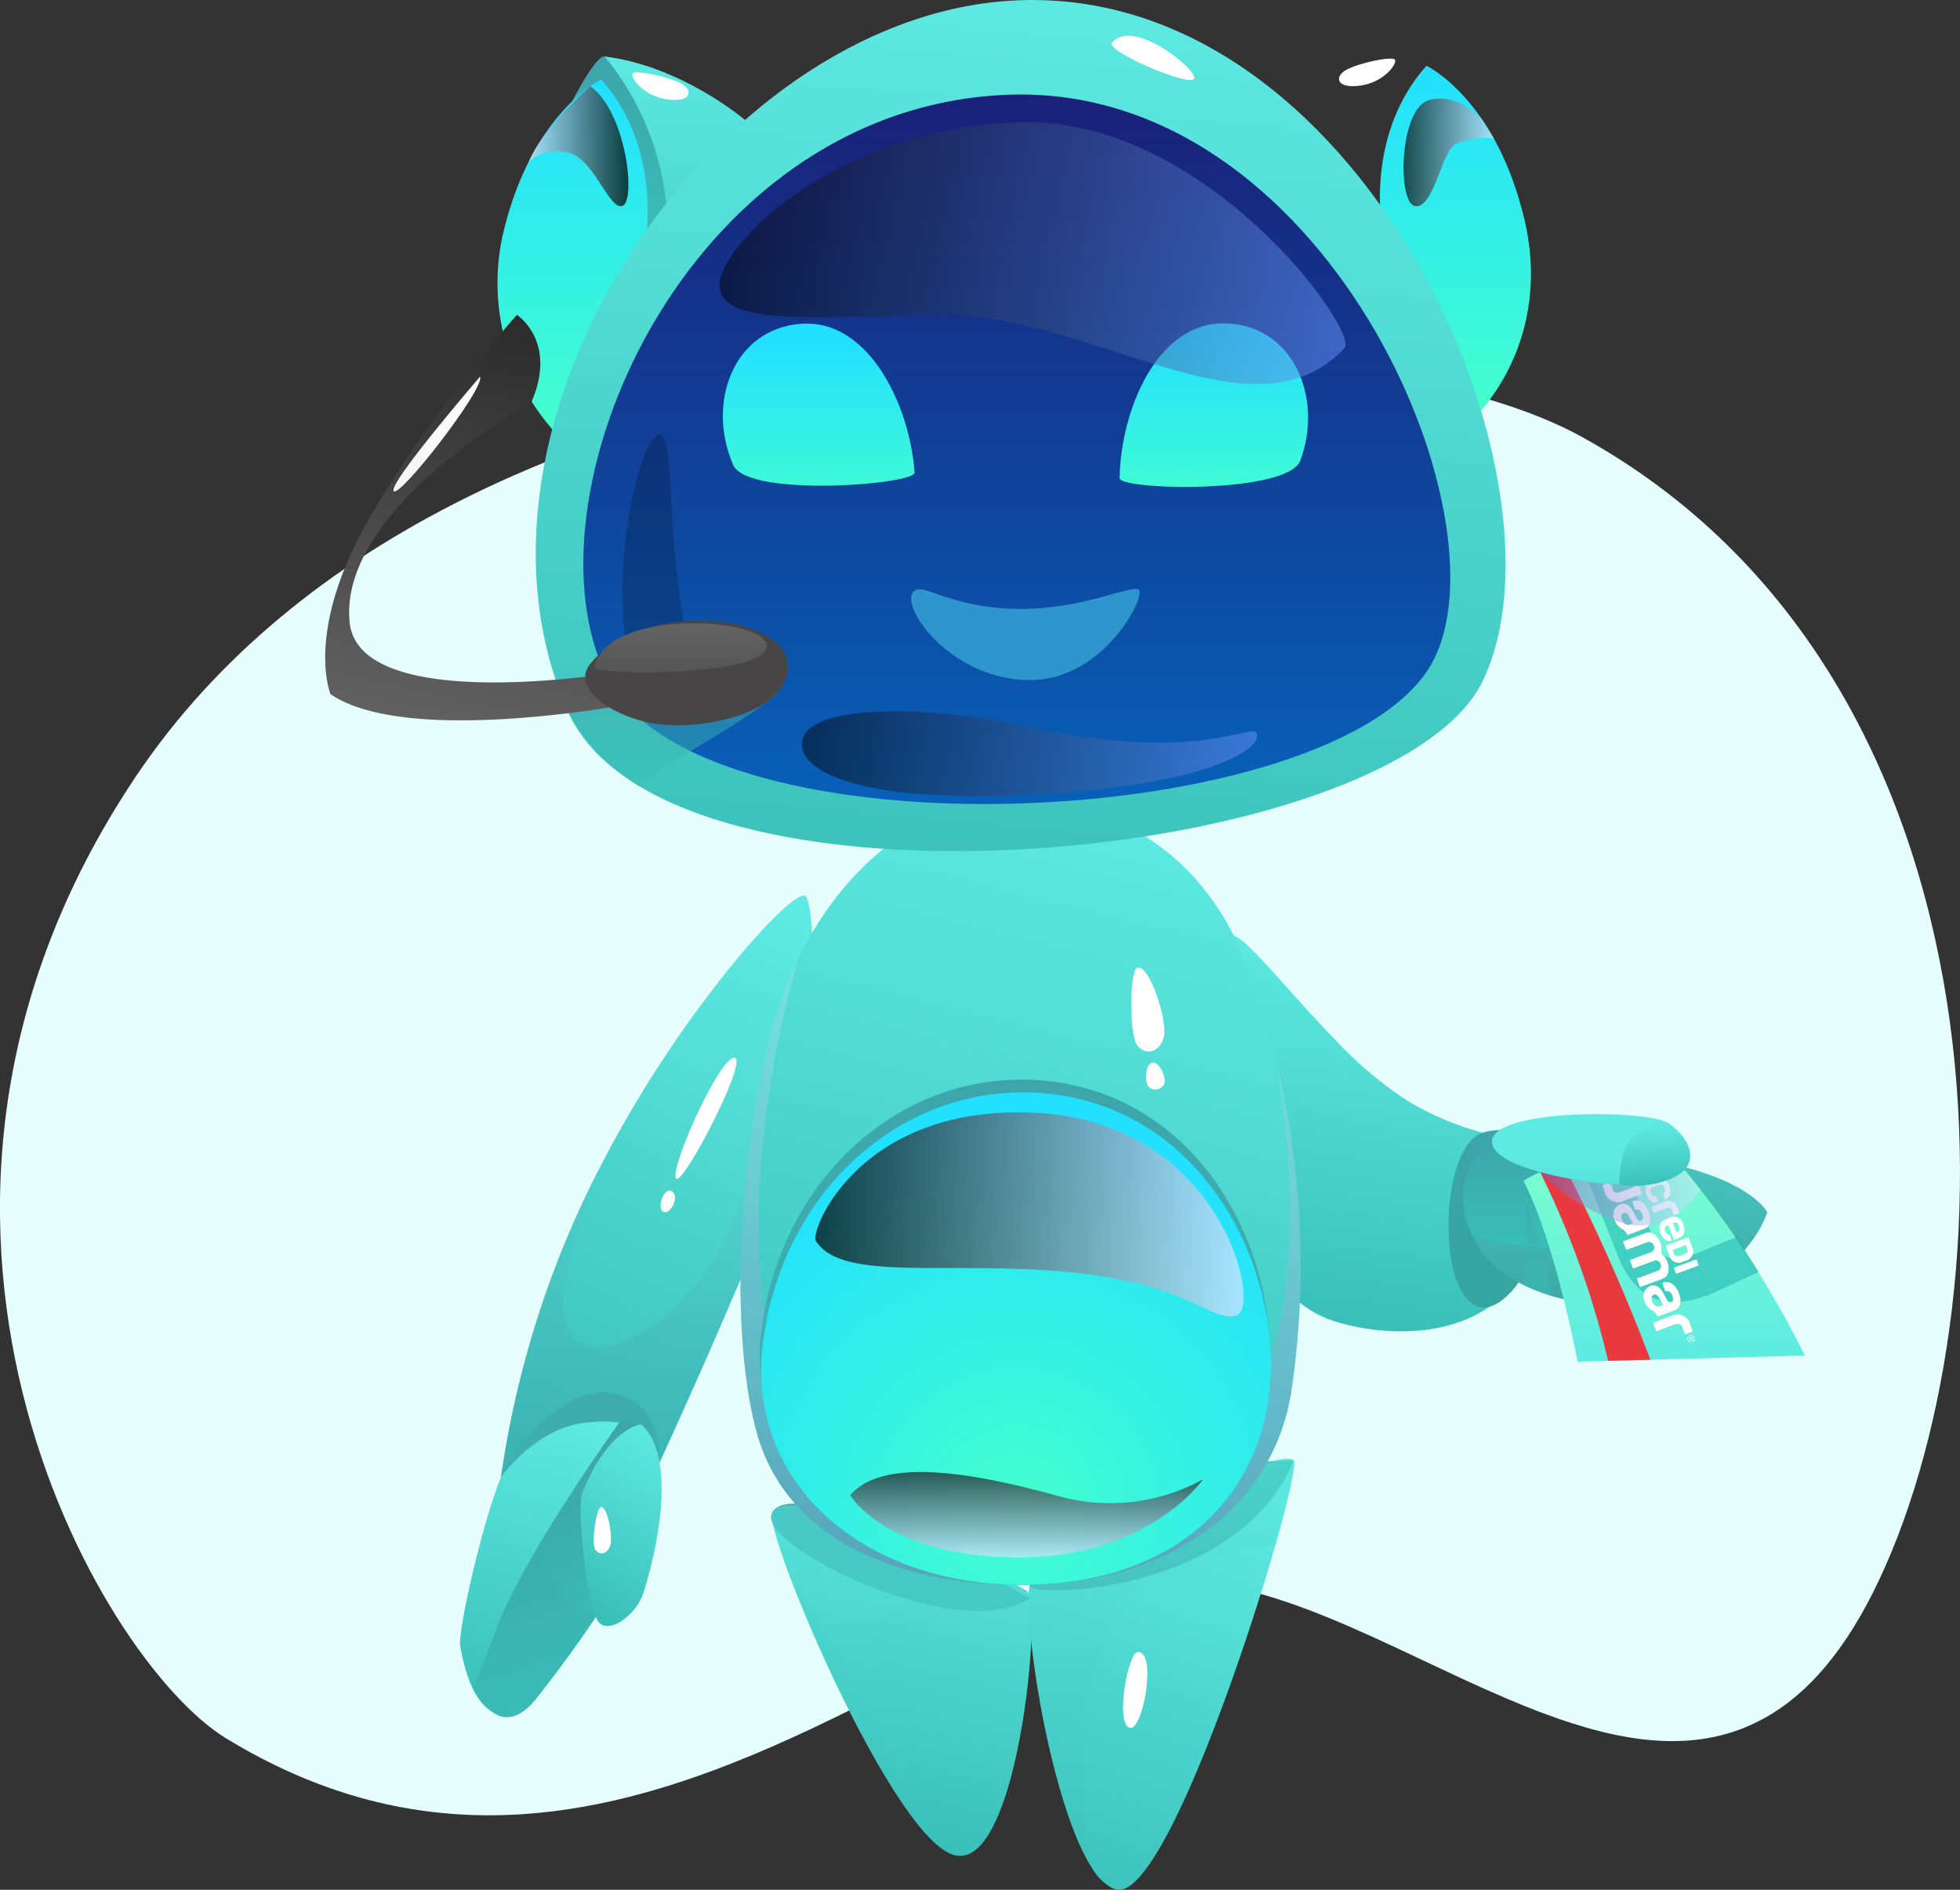 <svg xmlns="http://www.w3.org/2000/svg" xmlns:xlink="http://www.w3.org/1999/xlink" width="180.873" height="174.414" viewBox="0 0 180.873 174.414"><rect x="0" y="0" width="180.873" height="174.414" fill="#333333" stroke="none"/><defs><style>.a{fill:#e6fffe;}.b{fill:url(#a);}.c{opacity:0.5;}.ai,.ar,.aw,.c,.f,.j,.m,.t,.v{mix-blend-mode:multiply;}.ai,.ak,.al,.ap,.aq,.ar,.aw,.c,.f,.j,.m,.t,.v,.w,.x{isolation:isolate;}.c,.n{fill:url(#b);}.d{fill:url(#c);}.e{fill:url(#d);}.f{opacity:0.501;fill:url(#e);}.g{fill:url(#f);}.h{fill:url(#g);}.i{fill:#fff;}.j{opacity:0.497;fill:url(#h);}.k{fill:url(#i);}.l,.v{fill:url(#j);}.m{opacity:0.497;fill:url(#k);}.o{fill:url(#n);}.p{fill:url(#o);}.q{fill:url(#p);}.r{fill:url(#q);}.s{fill:url(#r);}.t{opacity:0.3;fill:url(#s);}.u{fill:url(#u);}.ai,.ak,.ar,.aw,.v{opacity:0.5;}.ap,.aq,.w,.x{opacity:0.72;}.ak,.al,.ap,.aq,.w,.x{mix-blend-mode:screen;}.w{fill:url(#w);}.x{fill:url(#x);}.y{fill:url(#y);}.z{fill:url(#z);}.aa{fill:url(#aa);}.ab{fill:url(#ab);}.ac{fill:#2f95cd;}.ad{fill:url(#ac);}.ae{fill:url(#ad);}.af{fill:url(#ae);}.ag{fill:url(#af);}.ah{fill:url(#ag);}.ai{fill:url(#ah);}.aj{fill:url(#ai);}.ak{fill:url(#aj);}.al{opacity:0.2;fill:url(#al);}.am{fill:url(#an);}.an{fill:url(#ao);}.ao{fill:url(#ap);}.ap{fill:url(#aq);}.aq{fill:url(#ar);}.ar{fill:url(#as);}.as{fill:url(#at);}.at{fill:url(#au);}.au{fill:#029a9f;opacity:0.4;}.av{fill:#e8393f;}.aw{fill:url(#av);}.ax{fill:url(#aw);}.ay{fill:url(#ax);}</style><linearGradient id="a" x1="0.419" y1="0.984" x2="0.546" y2="0.048" gradientUnits="objectBoundingBox"><stop offset="0" stop-color="#39bfb8"/><stop offset="1" stop-color="#5deae2"/></linearGradient><linearGradient id="b" x1="0.5" y1="1" x2="0.5" y2="0" xlink:href="#a"/><linearGradient id="c" x1="0.822" y1="1.002" x2="0.993" y2="-0.012" xlink:href="#a"/><linearGradient id="d" x1="0.969" y1="1.142" x2="0.969" y2="-0.165" gradientUnits="objectBoundingBox"><stop offset="0" stop-color="#39bfb8"/><stop offset="1" stop-color="#3da4ab"/></linearGradient><linearGradient id="e" x1="0.964" y1="1.016" x2="0.964" y2="-0.052" xlink:href="#a"/><linearGradient id="f" x1="-0.093" y1="1.029" x2="0.124" y2="-0.035" xlink:href="#a"/><linearGradient id="g" x1="0.067" y1="1.265" x2="0.067" y2="-0.02" gradientUnits="objectBoundingBox"><stop offset="0" stop-color="#3da4ab"/><stop offset="1" stop-color="#39bfb8"/></linearGradient><linearGradient id="h" x1="0.071" y1="1.058" x2="0.071" y2="-0.005" xlink:href="#a"/><linearGradient id="i" x1="0.399" y1="1.015" x2="0.646" y2="-0.022" xlink:href="#a"/><linearGradient id="j" x1="0.5" y1="1" x2="0.5" y2="0" xlink:href="#d"/><linearGradient id="k" x1="0.5" y1="1" x2="0.5" gradientUnits="objectBoundingBox"><stop offset="0" stop-color="#3da4ab"/><stop offset="1" stop-color="#5deae2"/></linearGradient><linearGradient id="n" x1="0.5" y1="1" x2="0.5" gradientUnits="objectBoundingBox"><stop offset="0" stop-color="#45ffcd"/><stop offset="1" stop-color="#22e0ff"/></linearGradient><linearGradient id="o" x1="-5.495" y1="1" x2="-5.495" y2="0" xlink:href="#a"/><linearGradient id="p" x1="-11.605" y1="1" x2="-11.605" y2="0" xlink:href="#d"/><linearGradient id="q" x1="-6.549" y1="1" x2="-6.549" y2="0" xlink:href="#n"/><linearGradient id="r" x1="0.429" y1="0.998" x2="0.603" y2="0.007" xlink:href="#a"/><linearGradient id="s" x1="0.5" y1="1" x2="0.5" gradientUnits="objectBoundingBox"><stop offset="0" stop-color="#9d68c2"/><stop offset="1" stop-color="#ccedff"/></linearGradient><radialGradient id="u" cx="0.517" cy="0.845" r="0.763" gradientTransform="translate(0.017) scale(0.966 1)" xlink:href="#n"/><linearGradient id="w" x1="0.5" y1="1" x2="0.5" gradientUnits="objectBoundingBox"><stop offset="0" stop-color="#d4e2ff"/><stop offset="1"/></linearGradient><linearGradient id="x" y1="0.5" x2="1" y2="0.5" gradientUnits="objectBoundingBox"><stop offset="0"/><stop offset="1" stop-color="#d4e2ff"/></linearGradient><linearGradient id="y" x1="0.46" y1="1.014" x2="0.571" y2="0.005" xlink:href="#a"/><linearGradient id="z" x1="0.5" y1="1" x2="0.5" gradientUnits="objectBoundingBox"><stop offset="0" stop-color="#0665bd"/><stop offset="1" stop-color="#1a1f77"/></linearGradient><linearGradient id="aa" x1="1.353" y1="1.121" x2="1.353" y2="0.071" xlink:href="#n"/><linearGradient id="ab" x1="5.867" y1="1.16" x2="5.867" y2="0.101" xlink:href="#n"/><linearGradient id="ac" x1="0.397" y1="1.014" x2="0.588" y2="-0.014" xlink:href="#a"/><linearGradient id="ad" x1="0.572" y1="0.976" x2="0.413" y2="0.027" xlink:href="#d"/><linearGradient id="ae" x1="0.599" y1="0.984" x2="0.432" y2="0.002" gradientUnits="objectBoundingBox"><stop offset="0" stop-color="#34a59f"/><stop offset="1" stop-color="#3da4ab"/></linearGradient><linearGradient id="af" x1="0.458" y1="1" x2="0.522" y2="0.063" gradientUnits="objectBoundingBox"><stop offset="0" stop-color="#3ca8a3"/><stop offset="1" stop-color="#46c6bf"/></linearGradient><linearGradient id="ag" x1="0.525" y1="1.004" x2="0.472" y2="-0.045" xlink:href="#d"/><linearGradient id="ah" x1="0.5" y1="1" x2="0.5" y2="0" xlink:href="#d"/><linearGradient id="ai" x1="0.5" y1="1" x2="0.5" gradientUnits="objectBoundingBox"><stop offset="0" stop-color="#5deae2"/><stop offset="1" stop-color="#7dffcf"/></linearGradient><linearGradient id="aj" y1="0.5" x2="1" y2="0.5" gradientUnits="objectBoundingBox"><stop offset="0"/><stop offset="1" stop-color="#6a9bff"/></linearGradient><linearGradient id="al" x1="-0.162" y1="-0.405" x2="-0.162" y2="-1.403" gradientUnits="objectBoundingBox"><stop offset="0"/><stop offset="1" stop-color="#00e3ff"/></linearGradient><linearGradient id="an" x1="0.479" y1="1.014" x2="0.646" y2="0.003" gradientUnits="objectBoundingBox"><stop offset="0" stop-color="#646464"/><stop offset="1" stop-color="#2b2b2b"/></linearGradient><linearGradient id="ao" x1="-0.661" y1="-9.279" x2="-0.661" y2="-10.381" gradientUnits="objectBoundingBox"><stop offset="0" stop-color="#484547"/><stop offset="1" stop-color="#7e7c7d"/></linearGradient><linearGradient id="ap" x1="0.5" y1="1" x2="0.5" gradientUnits="objectBoundingBox"><stop offset="0" stop-color="#535353"/><stop offset="1" stop-color="#696969"/></linearGradient><linearGradient id="aq" x1="0" y1="0.5" x2="1" y2="0.5" xlink:href="#x"/><linearGradient id="ar" x1="0" y1="0.5" x2="1" y2="0.5" xlink:href="#w"/><linearGradient id="as" x1="0.705" y1="1.007" x2="0.434" y2="0.021" xlink:href="#d"/><linearGradient id="at" x1="0.31" y1="0.999" x2="0.624" y2="-0.006" xlink:href="#a"/><linearGradient id="au" x1="0.5" y1="1" x2="0.5" gradientUnits="objectBoundingBox"><stop offset="0" stop-color="#f4f4f4"/><stop offset="1" stop-color="#fff"/></linearGradient><linearGradient id="av" y1="0.5" x2="1" y2="0.5" gradientUnits="objectBoundingBox"><stop offset="0" stop-color="#755cbb"/><stop offset="1" stop-color="#ccedff"/></linearGradient><linearGradient id="aw" x1="-0.284" y1="2.131" x2="-0.218" y2="0.654" xlink:href="#a"/><linearGradient id="ax" x1="0.522" y1="0.97" x2="0.437" y2="0.015" xlink:href="#a"/></defs><g transform="translate(-529.121 -56.252)"><g transform="translate(529.121 55.908)"><path class="a" d="M701.947,205.351c-3.137,6.227-6.731,9.947-10.631,11.889-5.991,3.011-12.722,1.855-19.681-.747-.212-.072-.417-.15-.629-.229-.943-.37-1.895-.754-2.854-1.164-10.922-4.647-22.2-11.645-31.948-10.7-4.458.432-9.317,2.28-14.531,4.718-4.663,2.186-9.624,4.851-14.838,7.407-.928.456-1.863.9-2.807,1.353-2.406,1.132-4.867,2.217-7.384,3.208-14.1,5.551-29.8,8-46.683-2.327-11.779-7.21-35.415-48.169-8.382-88.64,30.037-44.985,110.248-44.277,133.46-31.491C716.124,121.255,714.977,179.506,701.947,205.351Z" transform="translate(-529.121 -57.994)"/></g><g transform="translate(559.133 56.252)"><path class="b" d="M679.1,167.207s0,7.678-3.086,12.47c-1.753,2.73-4.823,4.3-8.36,4.762a20.336,20.336,0,0,1-8.538-.807c-6.654-2.047-11.019-12.407-13.369-22.6s3.3-13.276,4.095-12.989c1.473.535,5.157,5.328,9.391,9.654a36.39,36.39,0,0,0,6.669,5.623A27.61,27.61,0,0,0,679.1,167.207Z" transform="translate(-566.017 -61.715)"/><path class="c" d="M667.656,184.439a20.336,20.336,0,0,1-8.538-.807c-6.654-2.047-11.019-12.407-13.369-22.6s3.3-13.276,4.095-12.989c1.473.535,5.157,5.328,9.391,9.654a32.77,32.77,0,0,0-1.955,17.224C658.754,184.819,667.656,184.439,667.656,184.439Z" transform="translate(-566.017 -61.715)"/><path class="d" d="M628.817,214.758c.019,6.624-2.286,22.335-6.943,21.531-1.006-.171-2.208-1.2-3.5-2.791-3.928-4.843-8.713-14.88-11.413-21.762-1.471-3.751-2.331-6.569-2.091-7.09,1.452-3.236,22.209,6.085,23.56,7.29C628.681,212.168,628.816,213.216,628.817,214.758Z" transform="translate(-563.623 -65.033)"/><path class="e" d="M604.865,204.639c-1.588,3.044,17.28,12.289,23.791,7.883C628.656,212.522,606.975,200.593,604.865,204.639Z" transform="translate(-563.62 -65.023)"/><path class="f" d="M614.16,214.663c-.738,1.325,3.042,16.174,7.714,21.626-1.006-.171-2.208-1.2-3.5-2.791-1.047-2.533-2.6-6.294-4.1-10.054a48.308,48.308,0,0,0-7.311-11.708c-1.471-3.751-2.331-6.569-2.091-7.09,1.452-3.236,22.209,6.085,23.56,7.29.253.231.388,1.279.388,2.821C628.817,214.758,614.9,213.346,614.16,214.663Z" transform="translate(-563.623 -65.033)"/><path class="g" d="M652.8,207.357c-.163.586-.345,1.194-.531,1.824-2.86,9.59-7.844,23.548-11.594,28.319-.9,1.146-1.722,1.762-2.429,1.666a1.653,1.653,0,0,1-.554-.173,4.918,4.918,0,0,1-1.828-1.85v-.008c-3.652-5.677-6.281-21.588-5.747-26.128a2.089,2.089,0,0,1,.349-1.122c3.069-3.034,23.229-11.863,24.027-10.308C654.708,200,654.017,203.082,652.8,207.357Z" transform="translate(-565.119 -64.762)"/><path class="h" d="M630.126,211.015c-.775,1.286,19.119,1.19,24.373-11.425C654.5,199.591,637.419,198.912,630.126,211.015Z" transform="translate(-565.122 -64.773)"/><path class="i" d="M640.593,218.372c-.831.119-2.009,6.409-.744,6.968S642.512,218.1,640.593,218.372Z" transform="translate(-565.667 -65.887)"/><path class="j" d="M652.8,207.357s-11.1,1.47-14.347,6.117-4.2,16.734-2.587,23.661c-3.652-5.677-6.281-21.588-5.747-26.128a2.089,2.089,0,0,1,.349-1.122c3.069-3.034,23.229-11.863,24.027-10.308C654.708,200,654.017,203.082,652.8,207.357Z" transform="translate(-565.119 -64.762)"/><path class="k" d="M607.068,150.922c-.023,5.67-.815,13.866-3.389,20.488-4.257,10.966-10.654,24.768-10.848,25.2l-.009.008c-3.908,2.381-8.584,2.257-11.562,1.822a20.229,20.229,0,0,1-2.986-.643,89.913,89.913,0,0,1,8.228-26.793A109.451,109.451,0,0,1,598.2,152.3a.486.486,0,0,0,.055-.07c.039-.062.093-.124.139-.186.031-.039.055-.07.078-.1a.374.374,0,0,0,.07-.093l.1-.124c.008-.008.016-.016.016-.024l.015-.015c3.87-4.909,7.01-7.887,7.669-7.523C606.735,144.385,607.084,147.068,607.068,150.922Z" transform="translate(-562.048 -61.485)"/><path class="l" d="M578.337,200.2s5.034-8.3,10.225-7.225,4.261,6.539,4.261,6.539A14.327,14.327,0,0,1,578.337,200.2Z" transform="translate(-562.052 -64.375)"/><path class="m" d="M607.068,151.35c-.023,5.67-.815,13.866-3.389,20.488-4.257,10.966-10.654,24.768-10.848,25.2l-.009.008-11.562,1.822a20.226,20.226,0,0,1-2.986-.643,89.912,89.912,0,0,1,8.228-26.793,109.451,109.451,0,0,1,11.694-18.7c-2.179,2.877-11.3,15.4-13.749,26.04-2.792,12.1,8.468,7.445,13.075,0s9.406-27.421,9.406-27.421Z" transform="translate(-562.048 -61.912)"/><path class="i" d="M595.5,171.216c-.917-.344,3.82-11.069,5.289-11.167S596.283,171.509,595.5,171.216Z" transform="translate(-563.063 -62.428)"/><path class="i" d="M594.933,173.133c-.722-.384-1.405,1.623-.745,1.917S595.751,173.567,594.933,173.133Z" transform="translate(-562.976 -63.202)"/><path class="n" d="M654.81,66.418s5.884-5.076,13.084-5.957c0,0,2.2,1.077,4.752,9.012s-2.155,23.607-2.155,23.607Z" transform="translate(-566.588 -56.522)"/><path class="l" d="M668.352,60.461a25.436,25.436,0,0,0-5.827,16.309l2.253,1.42,6.563-13.585S669.163,60.341,668.352,60.461Z" transform="translate(-567.045 -56.522)"/><path class="o" d="M664.68,77.639s-1.549-8.6,4.108-14.914c0,0,6.391,3.012,9.036,14.179s-4.24,17.87-4.24,17.87Z" transform="translate(-567.161 -56.656)"/><path class="i" d="M661.154,63.055c-1.087.587-1,1.759,1.251,1.466s3.475-2.057,3.23-2.4S662.374,62.4,661.154,63.055Z" transform="translate(-566.924 -56.614)"/><path class="p" d="M601.163,67.77s-5.883-5.076-13.083-5.957c0,0-2.205,1.077-4.752,9.012s2.155,23.607,2.155,23.607Z" transform="translate(-562.303 -56.602)"/><path class="q" d="M588.238,61.813a25.435,25.435,0,0,1,5.827,16.309l-2.253,1.42-6.563-13.585S587.427,61.693,588.238,61.813Z" transform="translate(-562.462 -56.602)"/><path class="r" d="M591.589,78.991s1.55-8.6-4.107-14.913c0,0-6.391,3.012-9.036,14.178a20.548,20.548,0,0,0,4.979,18.594Z" transform="translate(-562.025 -56.736)"/><path class="i" d="M595.664,64.407c1.087.587,1,1.759-1.251,1.466s-3.475-2.057-3.23-2.4S594.444,63.748,595.664,64.407Z" transform="translate(-562.812 -56.695)"/><path class="s" d="M652.56,189.571C650.769,200.148,641.3,207.2,627.722,207.2c-11.818,0-21.83-4.4-24.474-14.106s-1.621-27.621,1.908-38.788a36.2,36.2,0,0,1,1.9-4.8l.008-.016a32.884,32.884,0,0,1,2.233-3.931.024.024,0,0,0,.008-.016c4.312-6.491,10.624-10.732,17.758-10.732a21.648,21.648,0,0,1,16.983,7.576,24.812,24.812,0,0,1,4.218,7.1,70.431,70.431,0,0,1,2.916,9.345.6.6,0,0,0,.015.093A79.076,79.076,0,0,1,652.56,189.571Z" transform="translate(-563.441 -60.931)"/><path class="t" d="M652.56,190.5c-1.791,10.577-11.259,17.626-24.838,17.626-11.818,0-21.83-4.4-24.474-14.106s-1.621-27.621,1.908-38.788a36.2,36.2,0,0,1,1.9-4.8l.008-.016s-7.15,23.706-1.435,38.8,32.345,14.781,41.356,4.747c8.577-9.546,4.614-31.973,4.211-34.121A79.076,79.076,0,0,1,652.56,190.5Z" transform="translate(-563.441 -61.857)"/><path class="l" d="M603.869,184.919c2.021-14.2,13.409-23.817,26.056-22.624,13.633,1.287,20.961,14.3,20.766,25.468s-8.358,19.884-22.986,19.884S601.979,198.194,603.869,184.919Z" transform="translate(-563.554 -62.556)"/><path class="u" d="M604,186.168c2.021-14.195,13.408-23.817,26.055-22.624,13.633,1.287,20.962,14.3,20.767,25.468S642.469,208.9,627.84,208.9,602.114,199.444,604,186.168Z" transform="translate(-563.562 -62.63)"/><path class="v" d="M644.515,142.383c-2.893,4.537-18.814,7.177-28.016,6.337-8.011-.731-6.8-2.895-6.734-3.165a.024.024,0,0,0,.008-.016c4.312-6.491,10.624-10.732,17.758-10.732A21.649,21.649,0,0,1,644.515,142.383Z" transform="translate(-563.91 -60.931)"/><path class="i" d="M640.66,151.22c-.739.244-.775,6.211,0,7.173s2.019.666,2.434-.739S641.78,150.85,640.66,151.22Z" transform="translate(-565.715 -61.904)"/><path class="i" d="M642.114,160.536c-.616.147-.688,1.626-.4,2.145a.909.909,0,0,0,1.531-.222C643.416,161.831,642.735,160.389,642.114,160.536Z" transform="translate(-565.801 -62.457)"/><path class="w" d="M612.529,202.835s3.269,5.689,15.438,5.736,17.118-7.2,17.118-7.2a17.751,17.751,0,0,1-13.644,1.463C623.412,200.638,615.471,199.4,612.529,202.835Z" transform="translate(-564.08 -64.839)"/><path class="x" d="M609.155,177.277c2.4,3.835,12.293,1.793,23.438,2.88s13.046,4.713,15.4,3.979-1.363-17.512-18.015-18.651S608.557,176.323,609.155,177.277Z" transform="translate(-563.877 -62.746)"/><path class="y" d="M584.58,121.808c9.012,20.79,76.468,14.308,84.528-2.771,8.815-18.68-11.454-64.846-43.779-62.69C598.021,58.167,572.994,95.082,584.58,121.808Z" transform="translate(-562.25 -56.273)"/><path class="z" d="M588.579,119.425c8.62,17.052,67.5,14.236,76.1-1.442,7.3-13.313-9.947-53.847-39.528-52.4S580.306,103.058,588.579,119.425Z" transform="translate(-562.527 -56.823)"/><path class="aa" d="M655.63,100.659c-1.161,3.108-16.689,2.742-16.672,1.626.091-6.2,3.41-14.342,9.609-14.286C654.969,88.056,657.791,94.874,655.63,100.659Z" transform="translate(-565.647 -58.155)"/><path class="ab" d="M600.989,101.072c1.333,3.038,16.816,1.805,16.737.691-.438-6.189-4.208-14.129-10.394-13.727C600.944,88.453,598.507,95.419,600.989,101.072Z" transform="translate(-563.339 -58.156)"/><path class="ac" d="M619.089,114.1c-2.338.563,2.547,8.366,10.383,8.366,6.955,0,10.872-8.014,9.991-8.366s-5.054,1.8-10.854,1.8S620.068,113.862,619.089,114.1Z" transform="translate(-564.434 -59.701)"/><path class="ad" d="M578.036,200.86s3.105-4.4,7.591-4.984,6.1.656,6.956,3.805-5.5,14.619-13.408,23.264c-3.41.283-4.44-3.908-4.935-6.6C574.241,213.992,576.495,204.557,578.036,200.86Z" transform="translate(-561.809 -64.545)"/><path class="ae" d="M589.02,195.84s-8.421,11.689-11.09,18.422c-1.44,3.631-2.265,6.015-2.265,6.015s2.187,5.54,5.815.9c5.138-6.567,12.027-16.442,10.776-21.195C591.2,195.96,590.487,195.2,589.02,195.84Z" transform="translate(-561.894 -64.539)"/><path class="af" d="M674.376,167.386c-3.858,1.2-4.31,14.3-.637,15.966s8.816-9.794,6.906-15.008C680.645,168.344,677.216,166.5,674.376,167.386Z" transform="translate(-567.561 -62.849)"/><path class="ag" d="M674.822,168.977a7.568,7.568,0,0,0-1.567,7.139c1.176,4.419,7.053,7.4,14.4,7.3s12.048-5.4,13.077-8.622c0,0-1.323-2.711-8.523-4.379-4.894-1.134-11.46-2.006-11.46-2.006A12.963,12.963,0,0,0,674.822,168.977Z" transform="translate(-567.664 -62.917)"/><path class="ah" d="M673.522,176.938a32.04,32.04,0,0,0,14.11.737c7.641-1.372,5.312-6.832,5.312-6.832a33.82,33.82,0,0,0-7.173-2.569c-3.429-.688-10.861,0-10.861,0A7.116,7.116,0,0,0,673.522,176.938Z" transform="translate(-567.643 -62.898)"/><path class="ai" d="M678.57,181.834s.683-5.446.055-8.058c0,0,2.163,5.674,2.456,9.049Z" transform="translate(-567.997 -63.243)"/><path class="aj" d="M678.572,171.916s4.274-2.852,12.817-3.417a88.707,88.707,0,0,1,13.152,19.539l-20.973.562S681.494,177.511,678.572,171.916Z" transform="translate(-567.997 -62.93)"/><path class="i" d="M638.206,60.418c-.616.735,6.538,3.841,7.494,3.405S640.262,57.963,638.206,60.418Z" transform="translate(-565.601 -56.482)"/><path class="ak" d="M599.755,82.821c-.677,4.061,7.018,3.6,19.326,3.192,14.791-.49,29.652,12.244,38.3,3.105,1.425-1.506-12.736-21.28-29.828-20.837S600.342,79.3,599.755,82.821Z" transform="translate(-563.32 -56.985)"/><path class="ak" d="M607.855,128.632c-.781,2.943,5.377,5.888,20.52,5.147,18.308-.9,22.2-4.733,21.3-5.795-.54-.638-6.024,2.816-21.06-.48C618.68,125.327,608.677,125.535,607.855,128.632Z" transform="translate(-563.799 -60.412)"/><path class="al" d="M590.45,117.871a39.871,39.871,0,0,1,.115-10c.75-5.729,2.289-9.43,3.206-8.91s.774,6.13,1.316,11.659c.42,4.3,1.247,8.341,1.247,8.341S592.377,122.749,590.45,117.871Z" transform="translate(-562.756 -58.803)"/><path class="v" d="M591.392,132.761s.911-.984,5.8-3.857c3.276-1.926,6.715-4.2,7.2-5.038.726-1.967-14.023-.806-14.023-.806l-5.608,2.689A19.2,19.2,0,0,0,591.392,132.761Z" transform="translate(-562.433 -60.214)"/><path class="am" d="M578.714,87.166s3.805,2.45,1.309,8.121c0,0-17.775,9.682-16.747,20.231.858,8.8,25.419,4.541,25.419,4.541l.881,2.939s-20.865,4.083-28.064-.824c0,0-2.449-5.814,3.624-16.3A122.1,122.1,0,0,1,578.714,87.166Z" transform="translate(-561.025 -58.106)"/><path class="an" d="M587.1,121.022c-2.239,2.531,2.512,5.3,6.415,5.727,4.382.476,12.164-1.258,11.694-5.67S592.346,115.086,587.1,121.022Z" transform="translate(-562.538 -59.884)"/><path class="ao" d="M587.45,121.5c-.133.722,15.508.895,15.875-1.869S588.478,115.921,587.45,121.5Z" transform="translate(-562.592 -59.901)"/><path class="ap" d="M674.115,67.958s-2.073-2.568-4.9-1.886-3.012,9.583-1.322,9.8,2.406-4.922,3.7-5.73a6.466,6.466,0,0,1,3.558-.495Z" transform="translate(-567.3 -56.848)"/><path class="aq" d="M581,71.682a3.869,3.869,0,0,1,3.539-.835c2.449.4,3.86,5.426,5.114,4.922s.334-8.647-2.977-11.041C586.676,64.727,582.407,68.371,581,71.682Z" transform="translate(-562.21 -56.775)"/><path class="ar" d="M582.318,206.807s1.175,6.234,4.945,7.164l.6-14.968S583.447,204.882,582.318,206.807Z" transform="translate(-562.288 -64.739)"/><path class="as" d="M586.228,202.383c-.563,1.443.525,10.868,1.553,11.935s3.4-.737,4.058-2.647,3.62-12.316-.187-15.651C591.652,196.019,588.579,196.359,586.228,202.383Z" transform="translate(-562.511 -64.562)"/><path class="i" d="M588.022,204.13c-.419.077-.887,3.307-.54,3.886s1.043.513,1.373-.217S588.656,204.014,588.022,204.13Z" transform="translate(-562.587 -65.043)"/><path class="at" d="M575.7,93.236s-8.5,9.872-7.961,10.557S576.234,94.233,575.7,93.236Z" transform="translate(-561.422 -58.466)"/><path class="au" d="M694.842,178.761c-.215.082-.421.155-.618.217-1.548.493-2.544.343-3.164-1.22l-2.762-6.983-3.883.047,3.162,8.029c2.111,5.338,5.75,4.765,8.72,3.61Z" transform="translate(-568.344 -63.065)"/><path class="au" d="M699.254,177.622l-3.756,1.545,1.456,3.7,4.343-2.006Z" transform="translate(-569.001 -63.471)"/><g transform="translate(117.863 108.738)"><path class="i" d="M690.2,176.563c.638-.235.62-.981.411-1.546-.147-.4-.586-1.288-1.487-1.02a.093.093,0,0,0-.042.034.061.061,0,0,0,0,.055l.247.671a.066.066,0,0,0,.08.043c.319-.081.493.167.58.4.122.331.08.54-.121.614s-.3-.072-.467-.4c-.041-.086-.09-.167-.139-.25-.2-.394-.572-1.129-1.356-.839a1.026,1.026,0,0,0-.475,1.4,1.618,1.618,0,0,0,.688.847,1.012,1.012,0,0,1,.48.53c.006.016.017.021.031.034a.037.037,0,0,0,.043-.007.3.3,0,0,1,.086-.04l1.437-.531Zm-2.072-.84c-.11-.3-.076-.505.11-.6.238-.125.427.089.551.3a2.2,2.2,0,0,1,.113.206l0,.008a1.878,1.878,0,0,0,.249.4l-.347.128C688.48,176.292,688.225,175.973,688.132,175.723Zm1.785-2.348-1.526.563a1.255,1.255,0,0,1-1.867-.807l-.2-.548a.054.054,0,0,1,.03-.066l.63-.233a.057.057,0,0,1,.067.031l.22.6c.143.388.407.382.843.221l1.51-.558a.075.075,0,0,1,.088.04l.245.662A.075.075,0,0,1,689.917,173.375Zm1.921,7.815-1.986.733a.074.074,0,0,1-.088-.04l-.247-.671a.068.068,0,0,1,.039-.087h0l1.793-.661a.484.484,0,0,0,.344-.659.474.474,0,0,0-.684-.262l-1.8.665a.076.076,0,0,1-.088-.04l-.244-.662a.074.074,0,0,1,.04-.088l1.8-.665a.468.468,0,0,0,.35-.642.484.484,0,0,0-.69-.278l-1.8.665a.074.074,0,0,1-.088-.04l-.247-.671a.067.067,0,0,1,.038-.087h0l1.994-.736c.606-.224,1.131.179,1.408.929a1.383,1.383,0,0,1,.086.73.581.581,0,0,0,0,.2.4.4,0,0,0,.13.153,1.461,1.461,0,0,1,.409.611c.263.738.126,1.385-.472,1.606Zm1.144,2.9c.638-.236.62-.981.414-1.539-.146-.4-.585-1.288-1.486-1.02a.1.1,0,0,0-.043.034.065.065,0,0,0,0,.055l.247.671a.067.067,0,0,0,.081.043c.315-.088.493.167.579.4.122.331.08.54-.122.614s-.3-.072-.467-.4c-.04-.086-.089-.168-.138-.251-.2-.394-.573-1.129-1.355-.839a1.026,1.026,0,0,0-.476,1.4,1.614,1.614,0,0,0,.689.847,1.015,1.015,0,0,1,.48.53.063.063,0,0,0,.032.034.037.037,0,0,0,.043-.007.274.274,0,0,1,.086-.04l1.437-.531Zm-2.069-.832c-.11-.3-.076-.5.109-.6.239-.125.428.089.552.3a2.19,2.19,0,0,1,.113.206l.006.016a1.876,1.876,0,0,0,.249.4l-.347.128C691.261,183.826,691,183.5,690.913,183.257Zm3.7,2.8-.63.232a.054.054,0,0,1-.066-.03l-.221-.6c-.143-.388-.407-.382-.843-.221l-1.51.558a.074.074,0,0,1-.088-.041l-.245-.662a.074.074,0,0,1,.04-.088l1.526-.562a1.248,1.248,0,0,1,1.867.807l.2.548A.048.048,0,0,1,694.617,186.055Z" transform="translate(-686.319 -171.892)"/><path class="i" d="M693.635,175.089l-.444.165a.038.038,0,0,1-.044-.021l-.155-.42c-.1-.275-.292-.269-.591-.159l-1.066.394a.056.056,0,0,1-.067-.031l-.173-.468a.056.056,0,0,1,.031-.066l1.073-.4a.879.879,0,0,1,1.312.571l.143.388a.032.032,0,0,1-.014.042Zm-2.164-1.587a.048.048,0,0,1,.058.034l.173.468a.043.043,0,0,1,0,.039.062.062,0,0,1-.034.031c-.637.189-.943-.441-1.044-.716a1.14,1.14,0,0,1-.026-.816,1.077,1.077,0,0,1,.661-.52l.13-.048a.918.918,0,0,1,1.351.6c.1.282.281.96-.329,1.222-.016.007-.023.009-.038,0a.071.071,0,0,1-.028-.026l-.173-.468a.054.054,0,0,1,.023-.064c.212-.1.185-.316.126-.478s-.131-.254-.244-.286a1.028,1.028,0,0,0-.5.073l-.113.041a1.029,1.029,0,0,0-.424.267c-.065.1-.065.2,0,.375C691.124,173.382,691.247,173.567,691.471,173.5Zm3.948,6.444a.057.057,0,0,0,.03-.067l-.176-.476a.056.056,0,0,0-.066-.031l-2,.737a.054.054,0,0,0-.03.066l.173.468a.056.056,0,0,0,.066.031l2-.737ZM694.2,179.5l-.146.054a.879.879,0,0,1-1.311-.571l-.313-.849a.055.055,0,0,1,.03-.067l2-.736a.049.049,0,0,1,.065.026v0l.313.849A.887.887,0,0,1,694.2,179.5Zm-.217-.563c.307-.114.531-.251.427-.534l-.134-.363-1.228.453.133.363c.1.275.365.242.672.129Zm-.432-1.519-.339.125a.056.056,0,0,1-.046,0,.059.059,0,0,1-.028-.026l-.489-1.324a.6.6,0,0,0-.293.172.469.469,0,0,0,.016.417c.051.137.171.341.355.291a.048.048,0,0,1,.058.034l.173.468a.047.047,0,0,1,0,.039.04.04,0,0,1-.038.023c-.594.182-.9-.464-1-.722a1.142,1.142,0,0,1-.026-.817,1.075,1.075,0,0,1,.662-.519l.129-.047a.917.917,0,0,1,1.351.6c.1.283.281.961-.328,1.223C693.725,177.349,693.613,177.391,693.549,177.415Zm-.155-1.439a.632.632,0,0,0-.32.054l.3.808.137-.051c.218-.081.194-.32.135-.482-.057-.18-.137-.3-.25-.328Z" transform="translate(-686.569 -171.867)"/><path class="i" d="M695,187.643a.1.1,0,0,0,.137.05c.072-.027.09-.079.057-.168l-.054-.145-.388.143.015.04a.008.008,0,0,0,.01.006h0l.161-.059.027.072-.123.165.018.049.008,0h0Zm.121-.192.033.088c.021.056.006.09-.035.1s-.073,0-.094-.056L695,187.5Zm.2.009a.344.344,0,1,0-.2.442h0A.351.351,0,0,0,695.321,187.461Zm-.59.218a.284.284,0,0,1,.167-.364l.009,0a.289.289,0,0,1,.373.165.293.293,0,0,1-.549.2Z" transform="translate(-686.813 -172.779)"/></g><path class="av" d="M680.208,171.191a81.983,81.983,0,0,1,6.275,17.423l3.9-.1a170.225,170.225,0,0,0-8.27-18.5Z" transform="translate(-568.094 -63.019)"/><path class="aw" d="M680.208,171.245a17.992,17.992,0,0,0,7.8,4.768c4.408,1.077,6.988-3.151,6.988-3.151l-1.527-1.943Z" transform="translate(-568.094 -63.073)"/><path class="ax" d="M675.54,168.457c-1.1-3.4,14.194-3.355,16.229-2.045.906.583,2.444,2.6,1.811,3.829s-5.66,1.981-7.764,1.771S676.265,170.69,675.54,168.457Z" transform="translate(-567.814 -62.757)"/><path class="ay" d="M687.991,172.091s-.156-3.348,1.583-4.684a3.4,3.4,0,0,1,3.322-.635s2.28,1.7,1.426,3.528S689.125,172.565,687.991,172.091Z" transform="translate(-568.555 -62.816)"/></g></g></svg>